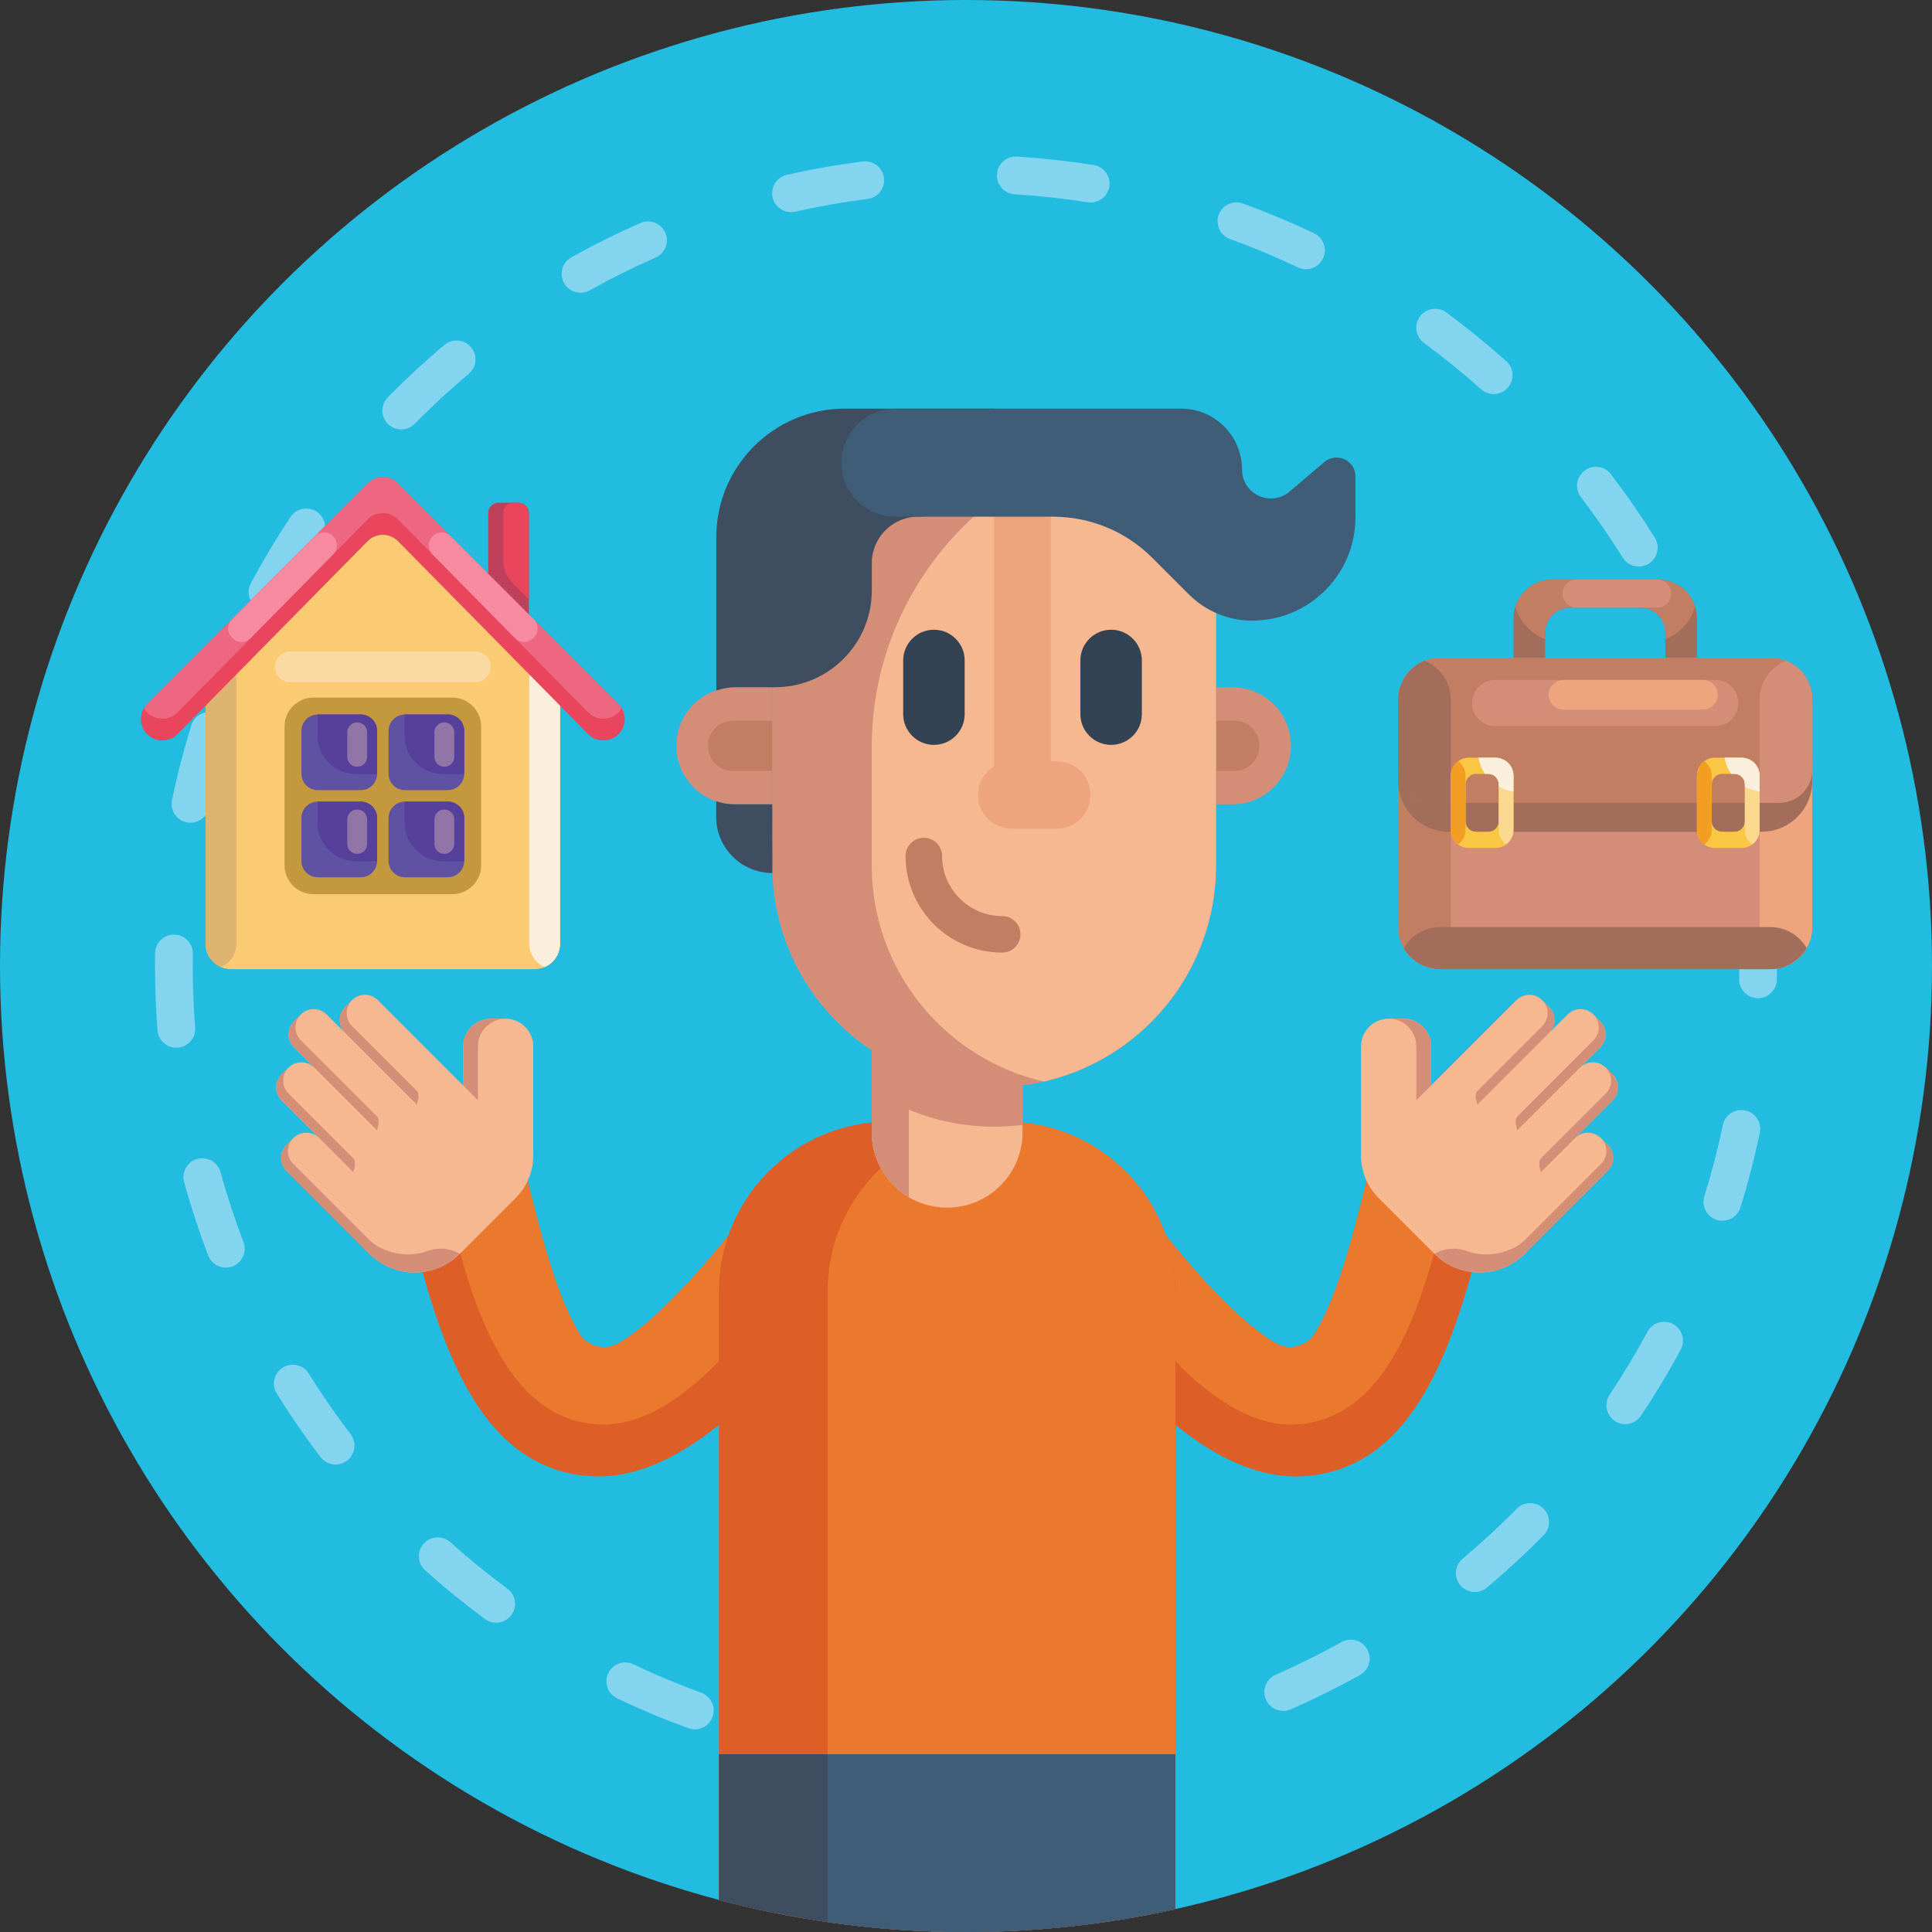 <svg id="Icons" enable-background="new 0 0 512 512" height="512" viewBox="0 0 512 512" width="512" xmlns="http://www.w3.org/2000/svg"><rect x="0" y="0" width="512" height="512" fill="#333333" stroke="none"/><g><circle cx="256" cy="256" fill="#22bce0" r="256"/><g><path d="m282.749 469.263c-2.596.14-4.896-1.749-5.225-4.368-.345-2.74 1.596-5.241 4.336-5.585 6.429-.809 12.89-1.938 19.203-3.355 2.704-.605 5.369 1.09 5.974 3.784s-1.089 5.369-3.784 5.974c-6.623 1.486-13.4 2.67-20.144 3.519-.12.014-.241.024-.36.031zm-39.875 1.227c-.195.01-.392.01-.591-.003-6.79-.429-13.626-1.186-20.319-2.251-2.727-.434-4.586-2.997-4.152-5.724s2.993-4.587 5.724-4.152c6.381 1.015 12.901 1.738 19.378 2.147 2.756.174 4.849 2.549 4.675 5.305-.163 2.557-2.219 4.543-4.715 4.678zm97.47-17.091c-2.022.109-3.992-1.025-4.852-2.989-1.107-2.53.046-5.478 2.576-6.586 5.928-2.595 11.806-5.509 17.469-8.662 2.413-1.342 5.457-.477 6.801 1.936 1.343 2.413.476 5.458-1.936 6.801-5.94 3.307-12.105 6.363-18.323 9.085-.566.249-1.153.383-1.735.415zm-155.95 4.889c-.653.035-1.324-.058-1.978-.296-6.38-2.324-12.725-4.985-18.86-7.913-2.492-1.189-3.549-4.173-2.36-6.666 1.19-2.492 4.174-3.547 6.666-2.359 5.848 2.789 11.895 5.327 17.975 7.541 2.595.945 3.932 3.815 2.988 6.409-.707 1.941-2.491 3.179-4.431 3.284zm206.713-36.398c-1.517.082-3.053-.526-4.104-1.78-1.775-2.116-1.498-5.27.617-7.044 4.962-4.162 9.785-8.612 14.332-13.225 1.94-1.966 5.105-1.989 7.071-.05s1.989 5.104.05 7.071c-4.768 4.837-9.824 9.502-15.027 13.866-.862.723-1.896 1.105-2.939 1.162zm-259.342 8.138c-1.118.06-2.264-.253-3.236-.97-5.464-4.033-10.8-8.376-15.858-12.906-2.057-1.842-2.231-5.004-.389-7.061s5.004-2.231 7.061-.389c4.824 4.321 9.913 8.463 15.125 12.309 2.222 1.64 2.694 4.77 1.054 6.992-.924 1.251-2.318 1.947-3.757 2.025zm299.215-52.621c-1.041.056-2.108-.212-3.042-.835-2.297-1.534-2.916-4.638-1.382-6.935 3.601-5.393 6.979-11.015 10.041-16.711 1.307-2.432 4.34-3.345 6.772-2.036 2.432 1.308 3.344 4.34 2.036 6.772-3.212 5.975-6.756 11.872-10.532 17.528-.911 1.362-2.374 2.135-3.893 2.217zm-341.775 10.7c-1.598.086-3.209-.594-4.251-1.962-4.119-5.405-8.024-11.07-11.609-16.836-1.458-2.346-.738-5.428 1.607-6.886 2.347-1.457 5.428-.738 6.886 1.607 3.418 5.499 7.142 10.9 11.07 16.054 1.674 2.197 1.25 5.334-.946 7.008-.829.63-1.791.963-2.757 1.015zm367.519-64.604c-.578.031-1.171-.038-1.756-.22-2.637-.821-4.109-3.624-3.288-6.26 1.923-6.177 3.571-12.525 4.896-18.868.565-2.703 3.216-4.434 5.917-3.871 2.703.565 4.436 3.214 3.871 5.917-1.391 6.654-3.119 13.314-5.137 19.794-.637 2.051-2.477 3.398-4.503 3.508zm-396.608 12.419c-2.111.114-4.144-1.129-4.939-3.209-2.427-6.347-4.573-12.885-6.38-19.432-.735-2.662.828-5.415 3.49-6.15 2.663-.735 5.415.828 6.15 3.49 1.722 6.24 3.768 12.472 6.08 18.521.986 2.579-.305 5.47-2.885 6.456-.499.191-1.01.297-1.516.324zm406.049-71.403c-.121.007-.243.009-.365.007-2.761-.05-4.959-2.328-4.909-5.089l.006-.383c.071-4.785-.023-9.596-.279-14.328-.093-1.724-.21-3.472-.346-5.197-.218-2.753 1.837-5.161 4.589-5.38 2.764-.196 5.161 1.836 5.38 4.589.143 1.808.265 3.64.363 5.447.268 4.96.367 10.003.293 14.988l-.007.443c-.048 2.639-2.131 4.762-4.725 4.903zm-419.171 13.127c-2.701.146-5.039-1.89-5.252-4.601-.136-1.737-.252-3.482-.346-5.231-.268-4.96-.367-10.003-.293-14.988l.004-.214c.041-2.761 2.312-4.964 5.074-4.925 2.761.041 4.966 2.313 4.925 5.074l-.004.245c-.07 4.725.024 9.537.28 14.268.09 1.668.2 3.33.33 4.987.216 2.753-1.84 5.16-4.593 5.376-.042.004-.083.007-.125.009zm411.597-72.809c-2.294.124-4.445-1.354-5.083-3.659-1.728-6.238-3.781-12.467-6.1-18.516-.989-2.578.3-5.47 2.878-6.459 2.578-.988 5.47.3 6.459 2.878 2.434 6.346 4.587 12.882 6.4 19.426.737 2.661-.822 5.417-3.483 6.154-.357.099-.716.157-1.071.176zm-407.834 13.188c-.424.023-.857-.008-1.291-.099-2.704-.562-4.44-3.21-3.877-5.913 1.384-6.656 3.106-13.317 5.117-19.8.818-2.637 3.62-4.112 6.257-3.294 2.638.818 4.112 3.619 3.294 6.257-1.917 6.178-3.557 12.528-4.878 18.873-.472 2.269-2.412 3.857-4.622 3.976zm383.813-67.882c-1.762.095-3.52-.747-4.518-2.349-3.423-5.495-7.153-10.892-11.086-16.043-1.676-2.194-1.255-5.333.939-7.008 2.195-1.677 5.332-1.255 7.008.939 4.124 5.401 8.036 11.062 11.626 16.824 1.46 2.344.744 5.428-1.6 6.888-.74.461-1.555.705-2.369.749zm-363.407 11.745c-.884.048-1.792-.139-2.629-.588-2.433-1.305-3.348-4.336-2.042-6.77 3.208-5.981 6.746-11.881 10.514-17.538 1.531-2.298 4.636-2.92 6.933-1.389 2.298 1.531 2.92 4.635 1.389 6.933-3.593 5.393-6.966 11.019-10.025 16.721-.855 1.596-2.454 2.54-4.14 2.631zm324.941-57.465c-1.275.069-2.575-.347-3.602-1.265-4.83-4.318-9.923-8.454-15.137-12.293-2.223-1.637-2.699-4.767-1.062-6.991 1.637-2.223 4.767-2.699 6.991-1.062 5.467 4.026 10.807 8.362 15.872 12.89 2.058 1.841 2.236 5.001.395 7.06-.922 1.033-2.176 1.592-3.457 1.661zm-289.496 9.37c-1.355.073-2.735-.402-3.778-1.429-1.968-1.937-1.994-5.102-.058-7.071 4.762-4.841 9.814-9.511 15.013-13.881 2.115-1.777 5.269-1.502 7.045.61 1.777 2.114 1.503 5.268-.61 7.045-4.959 4.168-9.777 8.622-14.319 13.24-.91.925-2.092 1.422-3.293 1.486zm239.755-42.457c-.806.044-1.634-.108-2.414-.479-5.848-2.783-11.899-5.314-17.984-7.524-2.596-.942-3.936-3.811-2.993-6.406.942-2.596 3.809-3.938 6.406-2.993 6.384 2.318 12.732 4.973 18.868 7.892 2.493 1.186 3.554 4.17 2.367 6.663-.816 1.714-2.479 2.751-4.25 2.847zm-192.245 6.23c-1.847.1-3.678-.833-4.64-2.557-1.346-2.411-.482-5.457 1.93-6.803 5.937-3.314 12.098-6.377 18.314-9.104 2.526-1.109 5.478.04 6.588 2.569 1.11 2.528-.04 5.478-2.569 6.588-5.925 2.6-11.799 5.521-17.459 8.68-.689.384-1.428.587-2.164.627zm135.196-23.904c-.346.019-.699.002-1.056-.055-6.381-1.009-12.901-1.724-19.38-2.127-2.756-.171-4.851-2.544-4.68-5.301.171-2.756 2.547-4.85 5.301-4.68 6.792.422 13.63 1.172 20.321 2.231 2.727.431 4.589 2.992 4.158 5.719-.375 2.372-2.36 4.088-4.664 4.213zm-79.415 2.547c-2.392.129-4.597-1.48-5.142-3.894-.608-2.694 1.084-5.37 3.778-5.977 6.621-1.493 13.397-2.684 20.14-3.54 2.732-.354 5.242 1.591 5.59 4.331.348 2.739-1.591 5.242-4.331 5.59-6.428.816-12.888 1.951-19.199 3.375-.28.061-.56.1-.836.115z" fill="#83d5ef"/></g><g><g><g><g><g><path d="m230.12 333.26c-29.35 40.1-51.33 58.03-71.78 58.03-35.11-.76-44.2-43.62-52.99-81.01l10.94-2.51 21.22-4.87c3.54 15.39 7.38 31.37 12.13 42.71 1.429 3.404 2.739 5.903 3.874 7.733 2.206 3.557 6.843 4.718 10.455 2.604 6.64-3.886 19.118-14.306 39.51-42.177l14.75 10.79z" fill="#dd5e26"/><path d="m218.23 324.56c-23.67 36.55-41.74 52.98-58.59 52.98-27.24-.69-36.29-35.53-43.35-69.77l21.22-4.87c3.54 15.39 7.38 31.37 12.13 42.71 1.429 3.404 2.739 5.903 3.874 7.733 2.206 3.557 6.843 4.718 10.455 2.604 6.64-3.886 19.118-14.306 39.51-42.177z" fill="#ea792e"/></g><g><path d="m141.31 306.23v-28.92c0-4.06-3.28-7.34-7.34-7.34h-3.89c-4.06 0-7.34 3.28-7.34 7.34v10.34l-22.59-22.59c-1.9-1.89-4.97-1.89-6.86 0l-1.82 1.82c-1.89 1.9-1.89 4.97 0 6.86l-4.89-4.89c-1.9-1.89-4.97-1.89-6.86 0l-1.82 1.82c-1.89 1.89-1.89 4.97 0 6.86l5.41 5.41c-1.89-1.89-4.96-1.89-6.86 0l-1.82 1.82c-1.89 1.9-1.89 4.97 0 6.86l9.98 9.98c-1.89-1.89-4.96-1.89-6.86 0l-1.82 1.82c-1.89 1.89-1.89 4.96 0 6.86l21.99 21.99c3.31 3.31 7.65 4.96 11.98 4.96.19 0 .39 0 .58-.01 4.14-.14 8.24-1.79 11.39-4.95l14.81-14.81c2.97-2.97 4.65-7.01 4.65-11.22z" fill="#f5b890"/><g><g><path d="m110.457 289.091-.369-.369-16.798-16.799c-1.894-1.894-1.894-4.965 0-6.859l-1.82 1.82c-1.894 1.894-1.894 4.965 0 6.859l18.987 18.987s1.005-2.634 0-3.639z" fill="#d48d77"/></g><g><path d="m93.621 306.969-.369-.369-16.798-16.798c-1.894-1.894-1.894-4.965 0-6.859l-1.82 1.82c-1.894 1.894-1.894 4.965 0 6.859l18.987 18.987s1.005-2.635 0-3.64z" fill="#d48d77"/></g><g><path d="m99.886 295.877-.369-.369-19.799-19.798c-1.894-1.894-1.894-4.965 0-6.859l-1.819 1.82c-1.894 1.894-1.894 4.965 0 6.859l21.987 21.987c0-.001 1.005-2.635 0-3.64z" fill="#d48d77"/></g><g fill="#d48d77"><path d="m122.736 277.307v10.345l3.925 3.925v-14.3c0-4.038 3.273-7.311 7.311-7.311h-3.895c-4.054 0-7.341 3.287-7.341 7.341z"/><path d="m121.837 332.27c-3.066 3.076-7.034 4.709-11.061 4.924-.047.003-.094.009-.141.011-.063.003-.125.013-.188.015l-.005-.015c-4.525.156-9.099-1.484-12.554-4.939l-21.987-21.987c-1.894-1.894-1.894-4.965 0-6.859l1.82-1.82c-1.894 1.894-1.894 4.965 0 6.859l19.799 19.799c.03.032.061.064.092.096 3.557 3.699 10.396 5.117 15.366 3.273 2.717-1.008 5.707-.983 8.282.345z"/></g></g></g></g><g><g><path d="m271.88 333.26c29.35 40.1 51.33 58.03 71.78 58.03 35.11-.76 44.2-43.62 52.99-81.01l-10.94-2.51-21.22-4.87c-3.54 15.39-7.38 31.37-12.13 42.71-1.429 3.404-2.739 5.903-3.874 7.733-2.206 3.557-6.843 4.718-10.456 2.604-6.64-3.886-19.118-14.306-39.51-42.177l-14.75 10.79z" fill="#dd5e26"/><path d="m283.771 324.56c23.67 36.55 41.74 52.98 58.59 52.98 27.24-.69 36.29-35.53 43.35-69.77l-21.22-4.87c-3.54 15.39-7.38 31.37-12.13 42.71-1.429 3.404-2.739 5.903-3.874 7.733-2.206 3.557-6.843 4.718-10.456 2.604-6.64-3.886-19.118-14.306-39.51-42.177z" fill="#ea792e"/></g><g><path d="m360.67 306.24c0 4.21 1.68 8.25 4.65 11.22l14.81 14.81c3.15 3.16 7.25 4.81 11.39 4.95.19.01.39.01.58.01 4.33 0 8.67-1.65 11.98-4.96l21.99-21.99c1.89-1.9 1.89-4.97 0-6.86l-1.82-1.82c-1.9-1.89-4.97-1.89-6.86 0l9.98-9.98c1.89-1.89 1.89-4.96 0-6.86l-1.82-1.82c-1.9-1.89-4.97-1.89-6.86 0l5.41-5.41c1.89-1.89 1.89-4.97 0-6.86l-1.82-1.82c-1.89-1.89-4.96-1.89-6.86 0l-4.89 4.89c1.89-1.89 1.89-4.96 0-6.86l-1.82-1.82c-1.89-1.89-4.96-1.89-6.86 0l-22.59 22.59v-10.34c0-4.06-3.28-7.34-7.34-7.34h-3.89c-4.06 0-7.34 3.28-7.34 7.34v28.92z" fill="#f5b890"/><g><g><path d="m391.543 289.091.369-.369 16.798-16.798c1.894-1.894 1.894-4.965 0-6.859l1.82 1.82c1.894 1.894 1.894 4.965 0 6.859l-18.987 18.987c0-.001-1.005-2.635 0-3.64z" fill="#d48d77"/></g><g><path d="m408.379 306.969.369-.369 16.798-16.798c1.894-1.894 1.894-4.965 0-6.859l1.82 1.82c1.894 1.894 1.894 4.965 0 6.859l-18.987 18.987s-1.005-2.635 0-3.64z" fill="#d48d77"/></g><g><path d="m402.114 295.877.369-.369 19.799-19.799c1.894-1.894 1.894-4.965 0-6.859l1.819 1.82c1.894 1.894 1.894 4.965 0 6.859l-21.987 21.987s-1.005-2.634 0-3.639z" fill="#d48d77"/></g><g fill="#d48d77"><path d="m379.264 277.307v10.345l-3.925 3.925v-14.3c0-4.038-3.273-7.311-7.311-7.311h3.895c4.054 0 7.341 3.287 7.341 7.341z"/><path d="m380.163 332.27c3.066 3.076 7.034 4.709 11.061 4.924.047.003.094.009.141.011.063.003.125.013.188.015l.005-.015c4.525.156 9.099-1.484 12.554-4.939l21.987-21.987c1.894-1.894 1.894-4.965 0-6.859l-1.82-1.82c1.894 1.894 1.894 4.965 0 6.859l-19.799 19.799c-.03.032-.061.064-.092.096-3.557 3.699-10.396 5.117-15.366 3.273-2.717-1.008-5.707-.983-8.282.345z"/></g></g></g></g></g><g><path d="m311.48 342.27v163.7c-17.86 3.95-36.43 6.03-55.48 6.03-12.45 0-24.7-.89-36.68-2.61-9.79-1.4-19.4-3.36-28.8-5.85v-161.27c0-24.86 20.14-45.02 45.01-45.02h30.94c24.87 0 45.01 20.16 45.01 45.02z" fill="#dd5e26"/><path d="m311.48 342.27v163.7c-17.86 3.95-36.43 6.03-55.48 6.03-12.45 0-24.7-.89-36.68-2.61v-167.12c0-24.86 20.15-45.02 45.02-45.02h2.13c24.87 0 45.01 20.16 45.01 45.02z" fill="#ea792e"/><g><path d="m311.48 464.89v41.08c-17.86 3.95-36.43 6.03-55.48 6.03-12.45 0-24.7-.89-36.68-2.61-9.79-1.4-19.4-3.36-28.8-5.85v-38.65z" fill="#3e4e60"/><path d="m311.48 464.89v41.08c-17.86 3.95-36.43 6.03-55.48 6.03-12.45 0-24.7-.89-36.68-2.61v-44.5z" fill="#3f5d77"/></g></g><g><path d="m270.987 278.35v21.707c0 11.04-8.953 19.98-19.994 19.98-3.703 0-7.171-1.009-10.142-2.763-5.886-3.468-9.838-9.879-9.838-17.216v-21.708z" fill="#f5b890"/><path d="m231.013 278.35v21.707c0 7.337 3.952 13.748 9.838 17.216v-23.199c6.95 2.902 14.591 4.504 22.605 4.504 2.556 0 5.071-.166 7.531-.47v-19.758z" fill="#d48d77"/></g><g><g><g><path d="m194.745 213.157h9.911v-31.015h-9.911c-8.565 0-15.507 6.943-15.507 15.507 0 8.565 6.943 15.508 15.507 15.508z" fill="#d48d77"/><path d="m194.245 204.304h10.412v-13.309h-10.412c-3.675 0-6.654 2.979-6.654 6.654 0 3.676 2.979 6.655 6.654 6.655z" fill="#c17e62"/></g><g><path d="m326.601 182.142h-4.341v31.015h4.341c8.565 0 15.507-6.943 15.507-15.507.001-8.565-6.942-15.508-15.507-15.508z" fill="#d48d77"/><path d="m327.101 190.995h-4.841v13.309h4.841c3.675 0 6.654-2.979 6.654-6.654.001-3.675-2.979-6.655-6.654-6.655z" fill="#c17e62"/></g></g><g><path d="m322.262 147.626v81.687c0 16.235-6.577 30.937-17.216 41.576-7.682 7.668-17.465 13.223-28.408 15.738-4.242.967-8.65 1.478-13.182 1.478-32.47 0-58.806-26.322-58.806-58.792v-81.687c0-17.797 14.439-32.222 32.235-32.222h53.155c3.122 0 6.135.442 8.995 1.285 13.417 3.883 23.227 16.263 23.227 30.937z" fill="#d48d77"/><path d="m322.262 147.626v81.687c0 16.235-6.577 30.937-17.216 41.576-7.682 7.668-17.465 13.223-28.408 15.738-26.142-5.983-45.624-29.375-45.624-57.314v-31.254c0-40.664 29.348-74.461 68.022-81.369 13.416 3.882 23.226 16.262 23.226 30.936z" fill="#f5b890"/><g fill="#eea47d"><path d="m280.085 201.757h-11.988c-4.924 0-8.915 3.991-8.915 8.915s3.991 8.915 8.915 8.915h11.988c4.924 0 8.915-3.991 8.915-8.915s-3.991-8.915-8.915-8.915z"/><path d="m263.459 115.403h15.039v92.405h-15.039z"/></g><g fill="#334353"><path d="m247.5 166.885c-4.499 0-8.147 3.648-8.147 8.147v14.22c0 4.499 3.648 8.147 8.147 8.147s8.147-3.648 8.147-8.147v-14.22c0-4.499-3.648-8.147-8.147-8.147z"/><path d="m294.456 166.885c-4.499 0-8.147 3.648-8.147 8.147v14.22c0 4.499 3.648 8.147 8.147 8.147s8.147-3.648 8.147-8.147v-14.22c0-4.499-3.647-8.147-8.147-8.147z"/></g><g><path d="m265.587 252.444c-14.114 0-25.596-11.482-25.596-25.596 0-2.671 2.165-4.836 4.836-4.836s4.836 2.165 4.836 4.836c0 8.78 7.143 15.923 15.924 15.923 2.671 0 4.836 2.165 4.836 4.836s-2.165 4.837-4.836 4.837z" fill="#c17e62"/></g></g><g><path d="m204.657 213.157h-9.912c-1.733 0-3.394-.297-4.95-.821v4.134c0 8.224 6.667 14.89 14.89 14.89z" fill="#3e4e60"/><path d="m204.681 182.127h-9.909c-1.649 0-3.208.327-4.699.804l-.249.013v-40.568c0-18.824 15.26-34.084 34.084-34.084h39.562v8.514c0 11.11-9.007 20.117-20.117 20.117-6.804 0-12.32 5.516-12.32 12.32v7.232c0 14.168-11.485 25.653-25.653 25.653l-.698.037v-.038z" fill="#3e4e60"/><path d="m329.141 124.442c0 4.232 3.431 7.663 7.663 7.663 1.823 0 3.586-.65 4.972-1.832l9.159-7.811c3.258-2.779 8.276-.463 8.276 3.819v10.805c0 15.124-12.261 27.385-27.385 27.385-6.286 0-12.314-2.497-16.759-6.942l-9.716-9.716c-6.972-6.972-16.429-10.889-26.289-10.889h-41.757c-7.906 0-14.315-6.409-14.315-14.315s6.409-14.315 14.315-14.315h75.686c8.92-.002 16.15 7.229 16.15 16.148z" fill="#3f5d77"/></g></g></g></g><g><g><g><path d="m148.431 180.355v69.71c0 2.789-1.682 5.18-4.085 6.223h-.003c-.825.356-1.733.555-2.689.555h-80.404c-.956 0-1.865-.199-2.689-.555-2.404-1.04-4.088-3.434-4.088-6.223v-69.71l46.979-47.122z" fill="#fbcb74"/><path d="m148.431 180.355v69.71c0 2.789-1.682 5.18-4.085 6.223h-.003c-2.4-1.043-4.085-3.434-4.085-6.223v-69.71c0-2.786 1.685-5.176 4.085-6.223h.003c2.403 1.043 4.085 3.438 4.085 6.223z" fill="#faefdc"/><path d="m62.646 180.355v69.71c0 2.789-1.682 5.183-4.085 6.223-2.404-1.04-4.088-3.434-4.088-6.223v-69.71c0-2.786 1.685-5.18 4.088-6.223 2.403 1.043 4.085 3.438 4.085 6.223z" fill="#deb36f"/><path d="m130.043 176.734c0 2.257-1.83 4.087-4.087 4.087h-49.009c-2.257 0-4.087-1.83-4.087-4.087s1.83-4.087 4.087-4.087h49.009c2.257 0 4.087 1.83 4.087 4.087z" fill="#fbd9a3"/></g><g><path d="m119.846 236.966h-36.787c-4.229 0-7.657-3.428-7.657-7.657v-36.787c0-4.229 3.428-7.657 7.657-7.657h36.787c4.229 0 7.657 3.428 7.657 7.657v36.787c-.001 4.229-3.429 7.657-7.657 7.657z" fill="#c4983d"/><g><g><path d="m99.934 193.681v11.389c0 .024 0 .055-.006.079-.036 2.355-1.955 4.25-4.322 4.25h-11.389c-2.392 0-4.335-1.937-4.335-4.328v-11.389c0-2.368 1.9-4.292 4.256-4.328.024-.006.055-.006.079-.006h11.389c2.392-.001 4.328 1.941 4.328 4.333z" fill="#6052a3"/><path d="m99.934 193.681v11.389c0 .024 0 .055-.006.079-.024.006-.055.006-.079.006h-5.5c-5.646 0-10.217-4.577-10.217-10.217v-5.506c0-.024 0-.055.006-.079.024-.006.055-.006.079-.006h11.389c2.392 0 4.328 1.942 4.328 4.334z" fill="#57409b"/><path d="m94.663 203.199c-1.452 0-2.63-1.177-2.63-2.63v-6.497c0-1.452 1.177-2.63 2.63-2.63 1.452 0 2.63 1.177 2.63 2.63v6.497c0 1.453-1.178 2.63-2.63 2.63z" fill="#9175a7"/></g><g><path d="m123.022 193.681v11.389c0 .024 0 .055-.006.079-.036 2.355-1.955 4.25-4.322 4.25h-11.389c-2.392 0-4.335-1.937-4.335-4.328v-11.389c0-2.368 1.9-4.292 4.256-4.328.024-.006.055-.006.079-.006h11.389c2.391-.001 4.328 1.941 4.328 4.333z" fill="#6052a3"/><path d="m123.022 193.681v11.389c0 .024 0 .055-.006.079-.024.006-.055.006-.079.006h-5.5c-5.646 0-10.217-4.577-10.217-10.217v-5.506c0-.024 0-.055.006-.079.024-.006.055-.006.079-.006h11.389c2.391 0 4.328 1.942 4.328 4.334z" fill="#57409b"/><path d="m117.75 203.199c-1.452 0-2.63-1.177-2.63-2.63v-6.497c0-1.452 1.177-2.63 2.63-2.63 1.452 0 2.63 1.177 2.63 2.63v6.497c0 1.453-1.177 2.63-2.63 2.63z" fill="#9175a7"/></g><g><path d="m99.934 216.768v11.389c0 .024 0 .055-.006.079-.036 2.355-1.955 4.25-4.322 4.25h-11.389c-2.392 0-4.335-1.937-4.335-4.328v-11.389c0-2.368 1.9-4.292 4.256-4.328.024-.006.055-.006.079-.006h11.389c2.392-.001 4.328 1.942 4.328 4.333z" fill="#6052a3"/><path d="m99.934 216.768v11.389c0 .024 0 .055-.006.079-.024.006-.055.006-.079.006h-5.5c-5.646 0-10.217-4.577-10.217-10.217v-5.506c0-.024 0-.055.006-.079.024-.006.055-.006.079-.006h11.389c2.392 0 4.328 1.943 4.328 4.334z" fill="#57409b"/><path d="m94.663 226.287c-1.452 0-2.63-1.177-2.63-2.63v-6.497c0-1.452 1.177-2.63 2.63-2.63 1.452 0 2.63 1.177 2.63 2.63v6.497c0 1.452-1.178 2.63-2.63 2.63z" fill="#9175a7"/></g><g><path d="m123.022 216.768v11.389c0 .024 0 .055-.006.079-.036 2.355-1.955 4.25-4.322 4.25h-11.389c-2.392 0-4.335-1.937-4.335-4.328v-11.389c0-2.368 1.9-4.292 4.256-4.328.024-.006.055-.006.079-.006h11.389c2.391-.001 4.328 1.942 4.328 4.333z" fill="#6052a3"/><path d="m123.022 216.768v11.389c0 .024 0 .055-.006.079-.024.006-.055.006-.079.006h-5.5c-5.646 0-10.217-4.577-10.217-10.217v-5.506c0-.024 0-.055.006-.079.024-.006.055-.006.079-.006h11.389c2.391 0 4.328 1.943 4.328 4.334z" fill="#57409b"/><path d="m117.75 226.287c-1.452 0-2.63-1.177-2.63-2.63v-6.497c0-1.452 1.177-2.63 2.63-2.63 1.452 0 2.63 1.177 2.63 2.63v6.497c0 1.452-1.177 2.63-2.63 2.63z" fill="#9175a7"/></g></g></g><g><path d="m165.558 190.557c0 1.454-.555 2.904-1.662 4.011-2.227 2.227-5.844 2.214-8.055-.029l-50.349-51.103c-2.221-2.256-5.86-2.256-8.081 0l-50.349 51.104c-1.11 1.126-2.577 1.691-4.04 1.691-1.454 0-2.908-.555-4.015-1.662-1.871-1.871-2.16-4.724-.873-6.9.237-.401.53-.78.873-1.123l58.442-58.439c2.214-2.218 5.809-2.214 8.023 0l58.423 58.439c.343.343.635.722.873 1.123.527.889.79 1.887.79 2.888z" fill="#e9465e"/><path d="m164.768 187.669c-.237.401-.53.78-.873 1.123v.003c-2.227 2.227-5.844 2.211-8.055-.032l-50.349-51.103c-2.221-2.256-5.86-2.256-8.081 0l-50.349 51.103c-1.11 1.126-2.577 1.691-4.044 1.691-1.454 0-2.904-.552-4.011-1.659-.347-.347-.635-.725-.873-1.126.237-.401.53-.78.873-1.123l58.442-58.439c2.214-2.218 5.809-2.214 8.023 0l58.423 58.439c.345.343.637.722.874 1.123z" fill="#ee6781"/><g fill="#f789a1"><path d="m61.617 169.137-.166-.163c-1.354-1.329-1.364-3.507-.023-4.849l22.024-22.023c1.324-1.324 3.469-1.334 4.805-.021 1.346 1.322 1.363 3.486.039 4.829l-21.859 22.186c-1.32 1.341-3.477 1.36-4.82.041z"/><path d="m141.289 169.137.162-.159c1.357-1.331 1.369-3.513.025-4.857l-22.011-22.017c-1.325-1.325-3.47-1.337-4.809-.025-1.351 1.324-1.371 3.493-.043 4.841l21.849 22.176c1.323 1.341 3.482 1.36 4.827.041z"/></g></g></g><g><path d="m140.157 135.95v26.851l-10.78-10.783v-16.068c0-1.502 1.216-2.718 2.715-2.718h5.35c1.499-.001 2.715 1.216 2.715 2.718z" fill="#c0405c"/><path d="m140.157 135.95v22.865l-4.342-4.345c-1.573-1.569-2.452-3.7-2.452-5.918v-12.602c0-1.502 1.216-2.718 2.715-2.718h1.364c1.499-.001 2.715 1.216 2.715 2.718z" fill="#e9465e"/></g></g><g><g><path d="m480.278 185.472v60.205c0 2.033-.545 3.941-1.495 5.582-1.237 2.145-3.172 3.843-5.492 4.772-1.286.524-2.697.81-4.171.81h-87.447c-1.481 0-2.893-.286-4.178-.81-2.32-.936-4.255-2.627-5.492-4.772-.95-1.642-1.495-3.549-1.495-5.582v-60.205c0-4.688 2.886-8.706 6.987-10.354 1.286-.524 2.697-.81 4.178-.81h87.447c1.474 0 2.886.286 4.171.81 4.095 1.649 6.987 5.659 6.987 10.354z" fill="#d48d77"/><path d="m384.482 185.472v60.205c0 4.695-2.893 8.706-6.987 10.354-4.101-1.649-6.987-5.666-6.987-10.354v-60.205c0-4.688 2.886-8.706 6.987-10.354 4.095 1.649 6.987 5.659 6.987 10.354z" fill="#c17e62"/><path d="m480.278 185.472v60.205c0 2.033-.545 3.941-1.495 5.582-1.237 2.145-3.172 3.843-5.492 4.772-2.32-.936-4.255-2.627-5.492-4.772-.95-1.642-1.495-3.549-1.495-5.582v-60.205c0-4.688 2.886-8.706 6.987-10.354 4.095 1.649 6.987 5.659 6.987 10.354z" fill="#eea47d"/><path d="m478.783 251.26c-1.928 3.34-5.534 5.582-9.663 5.582h-87.447c-1.481 0-2.893-.286-4.178-.81-2.32-.936-4.255-2.627-5.492-4.772 1.237-2.145 3.172-3.836 5.492-4.772 1.286-.524 2.697-.81 4.178-.81h87.447c4.13 0 7.735 2.243 9.663 5.582z" fill="#a26d5a"/></g><g><path d="m466.809 220.429h-82.831c-7.439 0-13.469-6.03-13.469-13.469v-6.172h109.77v6.172c-.001 7.439-6.031 13.469-13.47 13.469z" fill="#a26d5a"/><path d="m480.278 185.472v18.487c0 4.856-3.941 8.796-8.796 8.796h-92.177c-4.856 0-8.796-3.941-8.796-8.796v-18.487c0-4.688 2.886-8.706 6.987-10.354 1.286-.524 2.697-.81 4.178-.81h87.447c1.474 0 2.886.286 4.171.81 4.094 1.649 6.986 5.659 6.986 10.354z" fill="#c17e62"/><path d="m384.482 185.472v27.284h-5.177c-4.856 0-8.796-3.941-8.796-8.796v-18.487c0-4.688 2.886-8.706 6.987-10.354 4.094 1.648 6.986 5.658 6.986 10.353z" fill="#a26d5a"/><path d="m480.278 185.472v18.487c0 4.856-3.941 8.796-8.796 8.796h-5.177v-27.284c0-4.688 2.886-8.706 6.987-10.354 4.094 1.65 6.986 5.66 6.986 10.355z" fill="#d48d77"/><path d="m454.561 180.188h-58.335c-3.38 0-6.12 2.74-6.12 6.12s2.74 6.12 6.12 6.12h58.335c3.38 0 6.12-2.74 6.12-6.12s-2.74-6.12-6.12-6.12z" fill="#d48d77"/><path d="m451.292 188.048h-36.947c-2.171 0-3.93-1.76-3.93-3.93 0-2.171 1.76-3.93 3.93-3.93h36.947c2.171 0 3.93 1.76 3.93 3.93 0 2.171-1.759 3.93-3.93 3.93z" fill="#eea47d"/></g><g><g><path d="m399.133 201.717c-.79-.587-1.768-.929-2.83-.929h-7.043c-1.055 0-2.033.342-2.823.929-1.188.859-1.956 2.264-1.956 3.85v14.379c0 1.586.769 2.99 1.956 3.85.79.587 1.768.929 2.823.929h7.043c1.062 0 2.04-.342 2.83-.929 1.181-.866 1.949-2.271 1.949-3.85v-14.379c.001-1.579-.768-2.984-1.949-3.85zm-1.954 15.928c0 1.538-1.246 2.784-2.784 2.784h-3.221c-1.538 0-2.784-1.246-2.784-2.784v-9.778c0-1.538 1.246-2.784 2.784-2.784h3.221c1.538 0 2.784 1.246 2.784 2.784z" fill="#f9c744"/><path d="m401.083 205.567v14.379c0 1.579-.769 2.983-1.949 3.85-1.188-.866-1.956-2.271-1.956-3.85v-14.379c0-1.579.769-2.983 1.956-3.85 1.18.866 1.949 2.271 1.949 3.85z" fill="#fad98f"/><path d="m388.388 205.567v14.379c0 1.579-.769 2.983-1.949 3.85-1.188-.859-1.956-2.264-1.956-3.85v-14.379c0-1.586.769-2.99 1.956-3.85 1.18.866 1.949 2.271 1.949 3.85z" fill="#f39e22"/><path d="m399.133 201.717c-.79-.587-1.768-.929-2.83-.929h-4.493c.256 1.573.858 3.028 1.716 4.295h.867c1.538 0 2.784 1.246 2.784 2.784v.583c1.182.666 2.499 1.122 3.904 1.302v-4.185c.002-1.579-.767-2.984-1.948-3.85z" fill="#faefdc"/></g><g><path d="m464.355 201.717c-.79-.587-1.768-.929-2.83-.929h-7.043c-1.055 0-2.033.342-2.823.929-1.188.859-1.956 2.264-1.956 3.85v14.379c0 1.586.769 2.99 1.956 3.85.79.587 1.768.929 2.823.929h7.043c1.062 0 2.04-.342 2.83-.929 1.181-.866 1.949-2.271 1.949-3.85v-14.379c.001-1.579-.768-2.984-1.949-3.85zm-1.954 15.928c0 1.538-1.246 2.784-2.784 2.784h-3.221c-1.538 0-2.784-1.246-2.784-2.784v-9.778c0-1.538 1.246-2.784 2.784-2.784h3.221c1.538 0 2.784 1.246 2.784 2.784z" fill="#f9c744"/><path d="m466.305 205.567v14.379c0 1.579-.769 2.983-1.949 3.85-1.188-.866-1.956-2.271-1.956-3.85v-14.379c0-1.579.769-2.983 1.956-3.85 1.18.866 1.949 2.271 1.949 3.85z" fill="#fad98f"/><path d="m453.61 205.567v14.379c0 1.579-.769 2.983-1.949 3.85-1.188-.859-1.956-2.264-1.956-3.85v-14.379c0-1.586.769-2.99 1.956-3.85 1.18.866 1.949 2.271 1.949 3.85z" fill="#f39e22"/><path d="m464.355 201.717c-.79-.587-1.768-.929-2.83-.929h-4.493c.256 1.573.858 3.028 1.716 4.295h.867c1.538 0 2.784 1.246 2.784 2.784v.583c1.182.666 2.499 1.122 3.904 1.302v-4.185c.002-1.579-.767-2.984-1.948-3.85z" fill="#faefdc"/></g></g><g><path d="m449.704 163.876v10.431h-8.377v-6.637c0-3.675-2.983-6.658-6.665-6.658h-18.529c-3.682 0-6.665 2.983-6.665 6.658v6.637h-8.377v-10.431c0-1.097.175-2.152.489-3.137 1.328-4.136 5.205-7.134 9.782-7.134h28.073c4.576 0 8.454 2.997 9.782 7.134.312.985.487 2.04.487 3.137z" fill="#a26d5a"/><path d="m449.215 160.739c-1.118 3.982-4.066 7.189-7.888 8.664v-1.733c0-3.675-2.983-6.658-6.665-6.658h-18.529c-3.682 0-6.665 2.983-6.665 6.658v1.733c-1.719-.664-3.263-1.677-4.541-2.955-1.565-1.565-2.732-3.521-3.347-5.708 1.328-4.136 5.205-7.134 9.782-7.134h28.073c4.575 0 8.452 2.997 9.78 7.133z" fill="#c17e62"/><path d="m439.262 161.012h-21.54c-2.002 0-3.624-1.623-3.624-3.624v-.158c0-2.002 1.623-3.624 3.624-3.624h21.54c2.002 0 3.624 1.623 3.624 3.624v.158c0 2.001-1.623 3.624-3.624 3.624z" fill="#d48d77"/></g></g></g></svg>